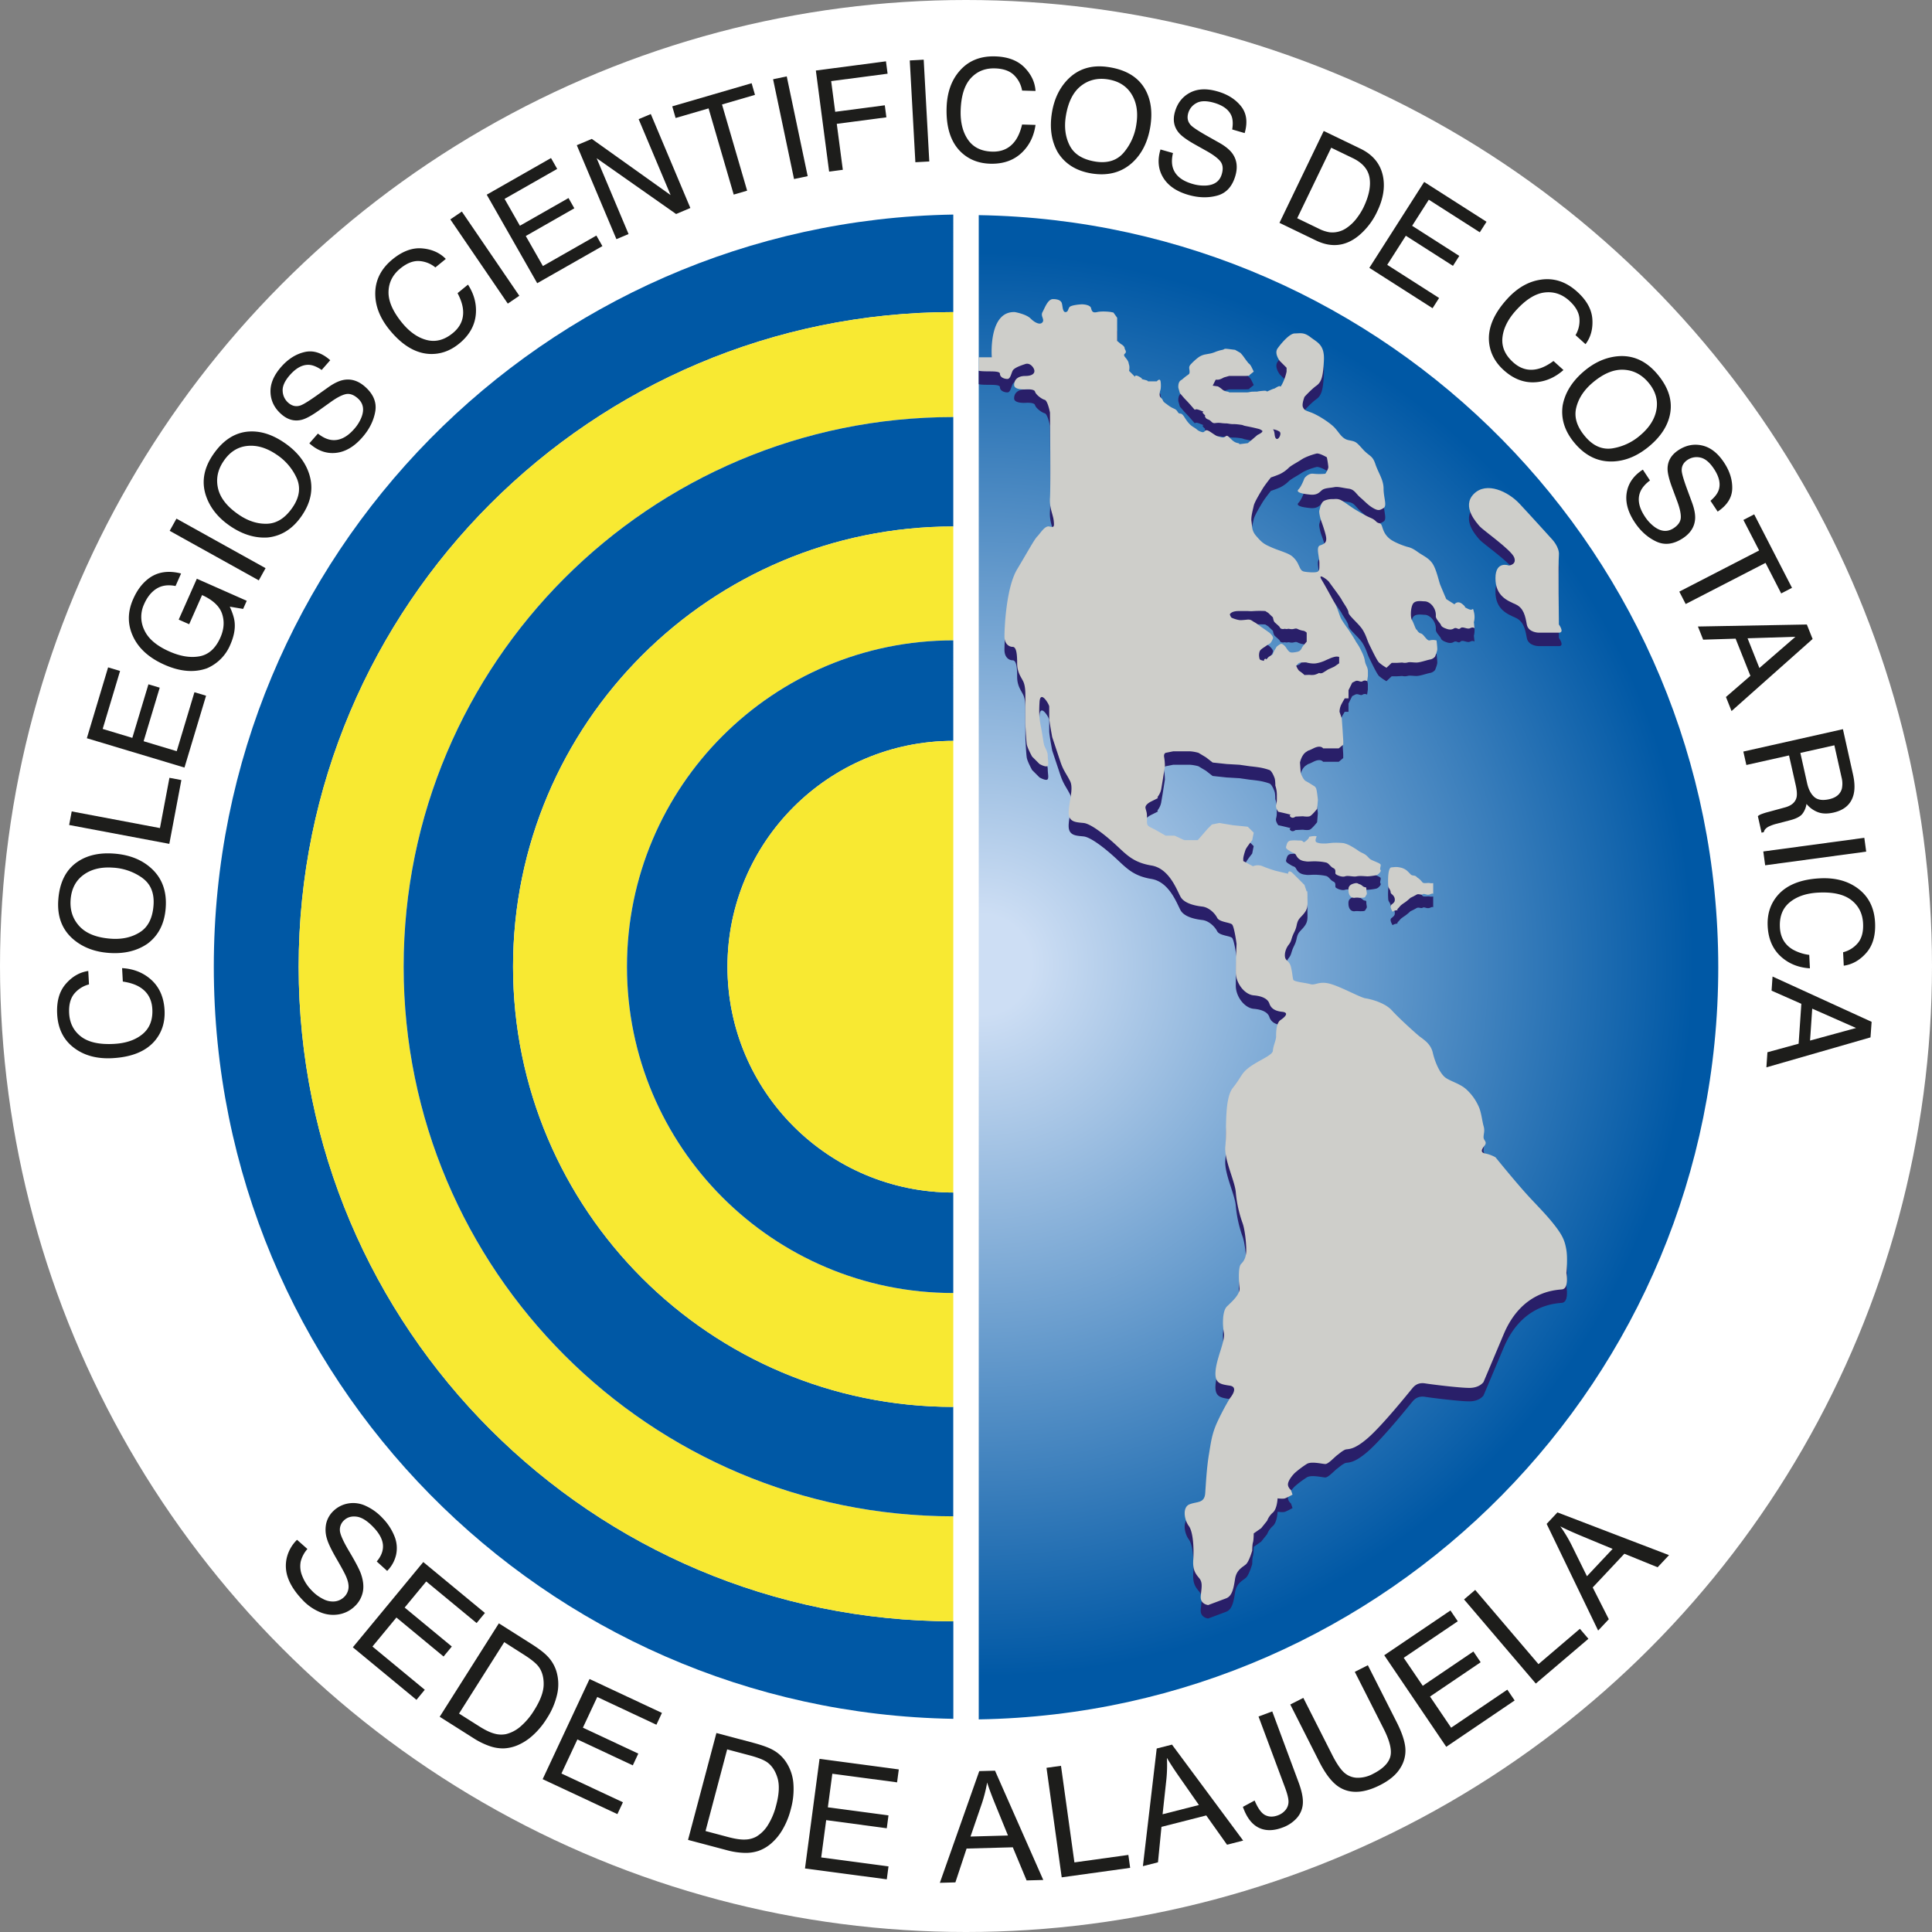 <svg xmlns="http://www.w3.org/2000/svg" xmlns:xlink="http://www.w3.org/1999/xlink" viewBox="0 0 1725.94 1725.94"><rect x="0" y="0" width="1725.94" height="1725.94" fill="#808080" stroke="none"/><defs><style>.cls-1{fill:#fff;}.cls-2{fill:#1d1d1b;}.cls-3{fill:url(#Degradado_sin_nombre_13);}.cls-4{fill:#0058a5;}.cls-5{fill:#f8e932;}.cls-6{fill:#291f69;}.cls-7{fill:#cececa;}</style><radialGradient id="Degradado_sin_nombre_13" cx="876.88" cy="861.79" r="635.97" gradientUnits="userSpaceOnUse"><stop offset="0.07" stop-color="#cddef4"/><stop offset="1" stop-color="#0058a5"/></radialGradient></defs><g id="Capa_2" data-name="Capa 2"><g id="Capa_1-2" data-name="Capa 1"><circle class="cls-1" cx="862.97" cy="862.97" r="862.97"/><path class="cls-2" d="M58.74,879q8.58-9.91,20.11-11.59l.65,12A25.21,25.21,0,0,0,66,888.13q-4.8,6.27-4.22,17.09.72,13.2,10.6,20.8t29.41,6.54q16-.85,25.53-8.73t8.76-22.4q-.74-13.38-11.57-19.81-5.72-3.4-14.79-4.75l-.65-12q14.45.82,24.65,9.22Q146,884.16,147,902.33q.85,15.67-8.17,26.84-11.94,14.7-38.45,16.14-20.13,1.08-33.59-8.74Q52.16,926,51.08,906,50.15,888.88,58.74,879Z"/><path class="cls-2" d="M70.12,769.33q12.72-8.16,31.51-6.79Q122,764,134.71,775.32q15,13.26,13.32,35.71-1.51,21-16.24,32-14.13,9.74-34.54,8.25-18.42-1.34-30.87-11.44-16-13-14.3-36Q53.82,779.77,70.12,769.33Zm57.11,15a49.74,49.74,0,0,0-26.3-9.21q-16-1.17-26.41,6.5T63.08,803.88q-1,14.08,8,23.7t27.91,11q15.1,1.1,26-5.79t12.16-24Q138.38,792.49,127.23,784.38Z"/><path class="cls-2" d="M61.77,737l2.29-12.13,78.83,14.88,8.48-44.9,10.66,2-10.77,57Z"/><path class="cls-2" d="M77.58,659.49l19-63.3,10.68,3.22L91.73,651.18l26.48,8,14.39-47.85,10.09,3L128.3,662.17l29.57,8.89L173.7,618.4l10.39,3.12L164.8,685.7Z"/><path class="cls-2" d="M132.28,517.2q11.94-9.35,29.48-4.86l-4.94,11.17q-10-2-17,2.39t-11.17,14a26.85,26.85,0,0,0,.24,22.9q5.25,11.6,22.42,19.19,14.86,6.57,27,4.31t18.55-16.71q4.89-11.05,1.55-21.2t-17.89-16.79L169,557.65l-9.36-4.13L175.85,517l44.57,19.72-3.22,7.25-11.92-2q3.81,8.43,4.32,13.85,1,9.16-4,20.43A39.24,39.24,0,0,1,184.91,597q-17.07,6.12-38-3.17t-28.34-25.9q-7.09-15.84.38-32.71Q124,523.64,132.28,517.2Z"/><path class="cls-2" d="M151.58,474.21l6.06-10.89,79.6,44.24-6.05,10.9Z"/><path class="cls-2" d="M223.19,385.46q15.08-.68,30.66,9.93,16.86,11.48,22.21,27.64,6.29,19-6.39,37.58Q257.85,478,239.6,480.11q-17.11,1.33-34-10.18-15.27-10.4-21-25.38-7.31-19.23,5.67-38.29Q203.86,386.33,223.19,385.46Zm41.86,41.67A49.73,49.73,0,0,0,246.91,406q-13.28-9-26.11-7.62t-21,13.47q-8,11.69-5,24.53t18.64,23.49q12.51,8.52,25.42,8t22.56-14.67Q270.62,439.73,265.05,427.13Z"/><path class="cls-2" d="M284,387.34q6.09,4.8,11.77,5.66,10.71,1.54,20.56-9.68a35.36,35.36,0,0,0,6.55-10.46q4.14-10.51-3.32-17.07-5.58-4.91-10.93-3.62t-13.49,7.18l-10,7.14q-9.78,7-15.46,8.48-9.83,2.55-18.35-4.94-9.23-8.1-9.68-19.51t9.54-22.78q9.2-10.47,20.82-13.22t23,7.27l-7.65,8.71q-6.09-4.17-10.94-4.55Q267.57,325.3,259,335q-6.9,7.86-6.48,14.32a14.66,14.66,0,0,0,5,10.48c3.35,2.94,7,3.75,10.93,2.4q3.82-1.35,14.31-8.77l10.36-7.37q7.49-5.34,13.45-6.57,10.35-2.1,19.47,5.92,11.37,10,9.17,22.34t-11.57,23Q312.71,403.27,300,404.58t-23.63-8.53Z"/><path class="cls-2" d="M377.05,221.89q13.06,1.1,21.21,9.42l-9.32,7.6a25.21,25.21,0,0,0-15-5.75q-7.89-.19-16.29,6.66-10.25,8.34-10.56,20.82t12,27.61q10.11,12.4,22.1,15.49t23.26-6.12q10.38-8.47,9.19-21-.61-6.62-4.88-14.74l9.32-7.61q7.86,12.17,7.08,25.36-.92,15.86-15,27.36-12.17,9.91-26.5,9.2-18.92-1-35.7-21.56Q335.23,279,335.23,262.33q0-18.07,15.5-30.73Q364,220.78,377.05,221.89Z"/><path class="cls-2" d="M402.29,196l10.29-7,51.34,75.23-10.29,7Z"/><path class="cls-2" d="M434.82,173.92l57.42-32.73,5.52,9.7-47,26.77,13.69,24,43.42-24.74,5.21,9.16L469.7,210.84,485,237.66l47.77-27.22,5.38,9.42L479.91,253Z"/><path class="cls-2" d="M515.28,129.72l13.4-5.64,70.41,50.19-28.56-67.82,10.86-4.57,35.34,83.93L604,191.19l-71-49.85,28.52,67.74-10.85,4.57Z"/><path class="cls-2" d="M671.46,74.34l3,10.41L645,93.34l22.45,77-12,3.49-22.44-77-29.46,8.58-3-10.41Z"/><path class="cls-2" d="M690.63,70.8l12.2-2.56,18.71,89.13-12.2,2.56Z"/><path class="cls-2" d="M728.84,63l62.63-8.22,1.46,11.06-50.41,6.62,3.6,27.42,44.32-5.82,1.41,10.75-44.32,5.82,5.4,41.06-12.23,1.61Z"/><path class="cls-2" d="M812.74,54l12.44-.69,5,90.94-12.44.68Z"/><path class="cls-2" d="M915.21,60.26q9.16,9.38,9.87,21l-12-.35a25.13,25.13,0,0,0-7.6-14.18q-5.84-5.33-16.67-5.64-13.21-.39-21.61,8.83t-9,28.76q-.47,16,6.57,26.17t21.59,10.6q13.39.39,20.71-9.88,3.87-5.4,6-14.33l12,.35q-2,14.32-11.24,23.8-11.07,11.38-29.26,10.86-15.67-.47-26.06-10.39-13.65-13.13-12.87-39.66.6-20.16,11.51-32.74Q868.94,49.78,889,50.37,906,50.87,915.21,60.26Z"/><path class="cls-2" d="M1023.59,80.85q7,13.37,4.09,32-3.2,20.15-15.53,31.87Q997.66,158.47,975.43,155q-20.74-3.3-30.46-18.89-8.49-14.91-5.29-35.11,2.9-18.26,14-29.8Q968,56.35,990.74,60,1014.56,63.73,1023.59,80.85Zm-19.84,55.63a49.8,49.8,0,0,0,11.41-25.42q2.52-15.87-4.25-26.87T989.76,70.91q-14-2.22-24.3,6t-13.3,26.88q-2.37,15,3.56,26.42t22.9,14.15Q994.73,146.89,1003.75,136.48Z"/><path class="cls-2" d="M1047.86,136.71q-1.75,7.56-.12,13.07,3.16,10.33,17.51,14.49a35.68,35.68,0,0,0,12.25,1.48q11.28-.74,14-10.27c1.38-4.76.92-8.58-1.38-11.43s-6.43-5.89-12.23-9.16l-10.71-6Q1056.74,123,1053,118.5q-6.49-7.81-3.34-18.71,3.42-11.79,13.54-17.06t24.68-1q13.38,3.87,20.82,13.22t3.22,23.94l-11.14-3.23q1.18-7.26-.53-11.83-3.23-8.36-15.66-12-10.05-2.89-15.73.23a14.66,14.66,0,0,0-7.36,9q-1.86,6.44,2.47,10.91,2.86,2.89,14,9.23l11.08,6.24q8,4.5,11.67,9.37,6.3,8.47,2.92,20.15-4.2,14.54-16.32,17.8t-25.77-.68q-15.91-4.6-22.5-15.55t-2.33-25Z"/><path class="cls-2" d="M1182.55,117l32.79,15.81q16.7,8.06,20.11,24.5,3,14.79-5.18,31.71A62.1,62.1,0,0,1,1214,210.35q-17.54,14.53-38.36,4.49L1143,199.08Zm-4.37,87.3a32.35,32.35,0,0,0,9.63,3.2,22.2,22.2,0,0,0,14.41-3.37,38.73,38.73,0,0,0,10.78-10.5,55.06,55.06,0,0,0,5-8.2q7.35-15.24,5.49-26.54t-15-17.63l-19.27-9.3-30.38,63Z"/><path class="cls-2" d="M1272.27,162.53l55.7,35.58-6,9.41-45.56-29.11-14.88,23.3,42.11,26.91L1298,237.5l-42.11-26.9-16.62,26,46.34,29.61-5.84,9.14-56.48-36.08Z"/><path class="cls-2" d="M1422.52,285.08q.9,13.1-6.1,22.39l-8.93-8.06a25.11,25.11,0,0,0,3.41-15.72q-1-7.83-9.05-15.1-9.81-8.85-22.18-7.28T1354.2,277.4q-10.73,11.88-12,24.19t9.58,22.06q9.95,9,22.16,5.9,6.46-1.6,13.84-7.05l8.93,8.06q-10.83,9.6-24,10.83-15.81,1.51-29.32-10.69-11.64-10.51-13.12-24.79-1.89-18.86,15.9-38.55,13.52-15,30-17.48,17.85-2.77,32.72,10.66Q1421.62,272,1422.52,285.08Z"/><path class="cls-2" d="M1491.7,371q-3.3,14.75-17.6,27-15.49,13.28-32.49,14.21-20,1.09-34.6-16-13.68-16-11-34.12,3.18-16.86,18.72-30.18,14-12,30-13.61,20.46-2,35.47,15.48Q1495.93,352.13,1491.7,371Zm-51.16,29.52a49.85,49.85,0,0,0,25.16-12q12.21-10.47,14.18-23.22t-7.5-23.82q-9.21-10.74-22.39-11.19t-27.55,11.85q-11.49,9.85-14.4,22.43t8.27,25.62Q1426.92,402.61,1440.54,400.53Z"/><path class="cls-2" d="M1474,429.22q-6.23,4.63-8.54,9.89-4.28,9.93,4,22.38a35.79,35.79,0,0,0,8.39,9.06q9.07,6.74,17.34,1.25,6.19-4.11,6.35-9.61t-3.4-14.9l-4.28-11.5q-4.2-11.27-4.15-17.14.11-10.15,9.57-16.43,10.23-6.78,21.36-4.24t19.49,15.16q7.71,11.63,7.33,23.56t-13,20.33l-6.41-9.66q5.61-4.78,7.25-9.37,3-8.44-4.2-19.25-5.79-8.72-12.14-10a14.63,14.63,0,0,0-11.41,2.08q-5.58,3.69-5.18,9.91.3,4,4.73,16.11l4.41,11.93q3.18,8.63,2.82,14.7-.68,10.53-10.8,17.25-12.62,8.36-24,3t-19.21-17.19q-9.15-13.82-7.1-26.42t14.41-20.57Z"/><path class="cls-2" d="M1600.87,525.13l-9.65,5-14-27.28-71.32,36.75-5.7-11.08,71.31-36.75-14.06-27.28,9.64-5Z"/><path class="cls-2" d="M1614.13,557.9l5.15,12.94-72.41,64.37-5-12.56,21.84-18.91-13.21-33.2-29,.9-4.67-11.75Zm-42.38,38.87,32.2-27.9-42.77,1.34Z"/><path class="cls-2" d="M1646.37,651.41l9,40.4q2.23,10,.72,17.12-2.94,13.58-18.24,17-8,1.79-13.81-.37a24.42,24.42,0,0,1-10.23-7.4,18.66,18.66,0,0,1-3.82,9.08q-2.85,3.4-10.53,5.44l-11.82,3.09a37.2,37.2,0,0,0-7.38,2.54c-2.66,1.36-4.19,3.05-4.58,5.09l-2,.45-3.31-14.77a11.46,11.46,0,0,1,2.75-1.63,58,58,0,0,1,6.88-2.17l14.66-4q8.63-2.36,10.27-8.9.88-3.72-.72-10.89l-6-26.63-38.11,8.54-2.7-12Zm-32,48.22q1.85,8.24,6.31,12.27T1634,714q9.49-2.12,11.45-9.6a22.08,22.08,0,0,0-.33-10l-6.4-28.59-30.38,6.8Z"/><path class="cls-2" d="M1665.48,748.45l1.67,12.35L1576.9,773l-1.67-12.35Z"/><path class="cls-2" d="M1667.28,851.2q-8.64,9.88-20.17,11.49l-.59-12a25.13,25.13,0,0,0,13.54-8.68q4.85-6.24,4.31-17.07-.64-13.18-10.49-20.85t-29.37-6.69q-16,.78-25.58,8.6t-8.87,22.35q.64,13.39,11.46,19.87a40.34,40.34,0,0,0,14.76,4.82l.59,12q-14.44-.88-24.6-9.35-12.24-10.14-13.12-28.32-.78-15.66,8.31-26.79,12-14.64,38.53-15.94,20.15-1,33.55,8.91,14.55,10.69,15.54,30.71Q1675.92,841.33,1667.28,851.2Z"/><path class="cls-2" d="M1672,912.85l-1,13.89L1578,953.51l.92-13.48,27.87-7.63,2.43-35.65L1582.63,885l.86-12.62Zm-55,16.74,41.09-11.24-39.15-17.28Z"/><path class="cls-3" d="M1535,864.1c0-367.35-294.75-665.84-660.65-671.91V1536C1240.24,1530,1535,1231.45,1535,864.1Z"/><path class="cls-4" d="M266.82,863.59c0-323,261.82-584.79,584.79-584.79V191.68C485.71,197.75,191,496.24,191,863.59s294.76,665.85,660.66,671.91v-87.12C528.64,1448.38,266.82,1186.56,266.82,863.59Z"/><path class="cls-5" d="M360.59,863.59c0-271.18,219.83-491,491-491V278.8c-323,0-584.79,261.82-584.79,584.79s261.82,584.79,584.79,584.79v-93.76C580.42,1354.62,360.59,1134.78,360.59,863.59Z"/><path class="cls-4" d="M360.59,863.59c0,271.19,219.83,491,491,491v-97.76c-217.2,0-393.27-176.07-393.27-393.27S634.41,470.33,851.61,470.33V372.57C580.42,372.57,360.59,592.41,360.59,863.59Z"/><path class="cls-5" d="M560.09,863.59c0-161,130.52-291.52,291.52-291.52V470.33c-217.2,0-393.27,176.07-393.27,393.26s176.07,393.27,393.27,393.27V1155.11C690.61,1155.11,560.09,1024.59,560.09,863.59Z"/><path class="cls-4" d="M560.09,863.59c0,161,130.52,291.52,291.52,291.52v-89.78c-111.42,0-201.74-90.32-201.74-201.74s90.32-201.74,201.74-201.74V572.07C690.61,572.07,560.09,702.59,560.09,863.59Z"/><path class="cls-5" d="M649.87,863.59c0,111.42,90.32,201.74,201.74,201.74V661.85C740.19,661.85,649.87,752.17,649.87,863.59Z"/><path class="cls-6" d="M1041.38,372.44h0l-.08-.06,0,0Z"/><path class="cls-6" d="M1041.16,372.27l0,0Z"/><path class="cls-6" d="M1041.18,372.29l.12.09Z"/><path class="cls-6" d="M1399.29,1128.54c-1.33-8-3.33-12.66-10-21.33s-13.33-15.33-22.66-25.33-24.67-28.67-24.67-28.67l-6-7.33a31.73,31.73,0,0,0-8.76-3.34c-4.1-.66-4.57-2.66-1.31-6.66s-.6-4.67-.6-8,1.34-5.34,0-10-2-12.67-4.66-18a45.67,45.67,0,0,0-10-14c-5.34-5.34-13.34-7.34-18.67-10.67s-10-14-12-22.67-8.67-12-12.67-15.33-18-16-24-22.67-18.66-10-23.33-10.66-20-9.34-30.67-12.67-14,1.33-18.66,0-14.67-2-15.34-4-.66-5.33-2-11.1-4.66-5.57-5.33-8.9.67-8,3.33-11.33,2-5.34,4.67-10.67,2-6.67,3.33-10,4-4.67,6.67-8.67,2-7.33,2-14-.67-4-.67-4l-2-6-5.33-5.33-4.67-4.67c-4.66-4.66-4.66,0-4.66,0l-11.34-2.66s-6.66-2-11.33-4a11,11,0,0,0-8.67,0l-8.66-4.67v-2c0-2,1.33-6,2-8s6-8.67,6-8.67l1.33-6.66-5.33-5.34-13.34-1.33-12-2-6.66,1.33-4,4-4,4.67-4.67,5.33h-12l-8.67-4h-8l-9.33-5.33-4-2c-4-2-3.33-3.33-3.33-8.68s-.67-5.32-1.34-8.65,5.34-6,5.34-6l4-2c4-2,0,0,2-2.67a16.77,16.77,0,0,0,2.66-6l1.34-8,2-12.67a49.81,49.81,0,0,0-.67-8c-.67-3.33,1.33-4,1.33-4l6.67-1.33h15.33a36.35,36.35,0,0,1,7.34,1.33l6.66,4,6,4.67,12.49,1.33,11.51.67,9.34,1.33s6.66.67,10,1.34a52.71,52.71,0,0,1,7.33,2c2,.66,4,5.33,4.67,7.33s.66,6.67.66,6.67a25.25,25.25,0,0,1,1.34,8.66c0,5.34,0,6-.67,8.67s2,6,2,6,3.33.67,8.67,2,0,0,2,2.3,4.66,0,4.66,0l6.67-.3s4,.67,6,0,6.67-6.67,6.67-6.67l.66-8s-.66-6.66-1.33-9.33a4.58,4.58,0,0,0-2.67-3.33s-4-2.67-6.66-4-4.67-7.34-4.67-7.34l-.67-9.33s1.34-6.67,5.34-9.33,0,0,6.66-3.34,8.67,0,8.67,0h14l4-3.33v-3.35l-.67-10.65-.66-9.33-2-6a15.43,15.43,0,0,1,1.33-6c1.33-2.67,3.33-6,3.33-6h3.37v-7.34l3.3-6.66,2.67-1.34c2.66-1.33,4.66,1.34,6.66,0a3.77,3.77,0,0,1,4,0l.67-4.66v-4c0-4-2-5.34-2.67-9.34s-2-6.66-4-10.66-3.33-5.34-4.66-7.8-6-9.54-6-9.54-5.37-7.33-6.7-10-3.33-10-5.33-13.33-8-14.67-12-21.33,5.33,0,6.66,2,10,13.33,11.34,16,6,8.66,6,11.33,9.3,10,12.63,15.33,4,9.34,6,13.34,6.67,14,8.67,16a41.83,41.83,0,0,0,6.67,4.66l4.66-4.37H1248l4.67-.29a10,10,0,0,0,4.66,0c2-.67,4.67,0,8,0s8.67-2,12-2.67a7.44,7.44,0,0,0,4.67-2.67s2-4.66,2-6.66-.67-7.72-.67-7.72a12,12,0,0,0-6-.08c-2.66.88-5.33-5.54-8-6.2s-3.33-3.34-4-3.5-2.66-6.5-4-8.5-1.33-10,.67-14,8-2.67,10.67-2.67,6,2,8,5.33a13,13,0,0,1,2,8c0,2.67,4,6,4.66,8s5.34,3.33,5.34,3.33,3.33,1.34,6-.34,4,1.68,6-.32,6,1.33,8.66,0,3.93,0,3.93,0l-.59-5.33a18.2,18.2,0,0,0,0-9.34c-1.34-5.33,0,0-5.34-2.66s0,0-4.66-4-7.34,0-7.34,0l-7.33-4.67s-4-9.33-5.33-12.67-3.34-13.33-6.67-18.66-8.67-7.34-13.33-10.67-6.67-4-9.34-4.67-12-4-16-7.33-5.33-6.67-6.66-10.88-2.67-1.79-5.34-4.45-4-2.67-8-4.67-7.33-4-10.66-6-8.67-6-12-8-6-1.33-8-1.33a17.12,17.12,0,0,0-7.34,1.33c-3.33,1.33-4,6.67-4.66,8.67s1.33,8.66,1.33,8.66,4,10.67,4.67,15.34-1.34,6-5.34,7.33-.66,10-.66,16,0,6-1.34,7.33-10,.67-12.66,0-3.34-3.33-4.67-6a20.21,20.21,0,0,0-4.67-6.66c-2.66-2.67-6.66-4-12-6a98.31,98.31,0,0,1-11.33-4.67c-4-2-6-4-10-8.67s-3.33-8.66-4-12.66,1.33-10.67,2-14,6-12,8-15.34,7.33-10,7.33-10,6-2,8.67-3.33a29.43,29.43,0,0,0,7.33-5.33c2-2,7.34-4.67,11.34-7.34s10.66-4.66,13.33-5.33,9.33,3.33,9.33,3.33a81.64,81.64,0,0,1,1.34,8.67c0,2-2.67,6-2.67,6a50.69,50.69,0,0,1-10.67,0c-4.66-.67-8,4-8,4s-2.66,7.33-5.33,10,3.33,4,10.67,4.67,8.66-3.34,11.33-4.67,6.67-1.33,10-2,7.33.67,12.7,1.33,6.63,4.67,10.63,8,6.67,6.67,11.34,9.34,6,2,9.33,0,0-9.34,0-17.34-4.67-14-7.33-22-5.34-6.66-11.34-13.33-6-6.67-12.63-8-8.7-8-14-12.67-14-10-19.34-12-6-2-7.33-4.66,1.33-9.34,1.33-9.34,6-6.66,10.67-10,6-8.66,6.67-22.66-6-16-12-20.67-9.34-3.33-14-3.33-12,8.66-15.34,13.33,2,11.33,2,11.33l6,6V344a44.61,44.61,0,0,1-4,11.2c-2.66,4.67,0,0-4.66,2.67s0,0-6,2.66,0,0-6.93.67-2.41.67-7.07.67-4,.66-7.34.66h-12c-9.33,0,0,0-4.66-.66s-4-2-8.67-4.67l-4.67-.67,2.67-5.33h2c2,0,5.33-2,5.33-2l4.67-1.33h12.67c7.33,0,5.33-.67,5.33-.67l4-3.2s-.67-1.47-2-4.13-2.67-3.34-2.67-3.34-2.66-3.33-4-5.33a31,31,0,0,0-3.33-4l-4.67-2.67-5.33-.66c-5.33-.67-3.33,0-6,.66a36.54,36.54,0,0,0-6.67,2c-3.33,1.34-4.66,1.34-8,2a15.54,15.54,0,0,0-6.66,2.67,48.39,48.39,0,0,0-6.67,6c-2.67,2.67-1.33,4-1.33,6.8s-.67,1.87-5.34,5.87,0,0-2.66,2-2,6.66-2,6.66l1.33,4.67,4,4.67s3.33,3.33,7.33,8,0,0,6.67,2.66,0,0,3.33,3.34,0,0,1.34,2.7,2.66,1.3,5.33,4,3.33.67,8.67,1.34,3.33,0,7.33.66,3.33,0,8.67.67,2.66.67,6,1.33,6.66,1.34,9.33,2,3.33.67,5.33,2-4,4-4,4l-4.66,4-4,3.34-5.34.66c-5.33.67,0,0-3.33-.66s-4.67-2-8-5.34-2.67,1.34-7.33,0-3.34-.66-9.34-4.66-4,1.33-8,0-3.33-2-6.66-4-5.34-4-8.67-9.3-4-1.37-6-4.7-3.33-2-8.67-6c-.9-.69-1.5-1.13-1.88-1.42h0l0,0h0l0,0-.27-.21.08.06-.1-.07-.06,0h0l0,0-.34-.26c-2.67-2-1.34-2.67-3.71-4.67s-.29-7.33-.29-7.33a24.2,24.2,0,0,0,0-7.34c-.67-3.33-3.34,0-3.34,0H1028c-5.33,0,0,0-5.33-1.33s0,0-4.67-2.67-4,0-4,0l-5.33-5.33s.66-3.33,0-5.33,0-2.67-3.34-6.67,2-2.67,0-6.67,0,0-.66-2-3.34-3.33-3.34-3.33L998,316.54V295.88l-3.33-4.67-2-.4c-2-.4-8.67-.93-12.67,0s-4.67-.93-5.33-3.6-6-3.33-8-3.33-8.67.66-10.67,2-1.33,4.66-4,4.93-2.67-4.93-3.33-7.6-3.34-4-8-4-7.34,8-9.34,11.58,2,6.42,0,9.09-6.66.66-10.66-3.34-14-5.73-14-5.73c-24-1.07-20.67,40.4-20.67,40.4H874.34v12c5.71,1.33,18.95-.67,18.95,2.67s4,4.66,6.67,4.66,3.33-4.66,4.67-7.33,7.33-4.67,11.33-6,7.33,2.67,8,5.33-1.33,5.34-8,5.34-10,3.33-10,8,10,4,10,4,8-.67,8.67,2,6,6.66,8.66,7.33S938,380.54,938,380.54s.67,66.67,0,76,2.67,14.67,3.33,20.67,0,6-4,5.12-8,6.21-10.66,8.88-8,12.67-18,29.33-11.34,53.34-11.34,60,4,9.34,7.34,9.34,4,6.66,4,14.66,3.33,12,5.33,16,2,10,2,12.67v24c0,2,.67,16.67,1.33,20S922,687.88,922,687.88l6.67,6.66s4.66,2.67,6.66,2,.67-5.33.67-9.33-2.67-7.33-3.33-10-1.34-8.67-2.67-15.33-2-11.34-1.33-22.67,8.66,2,8.66,4v10c0,3.33,2.67,17.33,2.67,17.33s4.67,14,7.33,22,5.34,10.67,8.67,17.34-1.33,19.33-1.33,28,6.66,8.66,13.33,9.33,20,11.33,29.33,20,15.34,15.33,31.34,18,22.66,22,26,28,13.33,8,19.33,8.67,11.33,6,13.33,10,11.34,4,13.34,6,4,17.33,4,17.33-.67,15.33-.67,25.33,8,20,16,20.67,12.67,3.33,14,7.33,4.67,6.67,11.33,7.34,2.67,4.66-1.33,7.33-4,11.33-4,14.67-2.67,8.66-2.85,12.66-11.15,8-19.82,14-8,9.34-16,19.34-5.33,40-6.66,52,8.66,31.33,9.33,41.46a109.76,109.76,0,0,0,6,27.2c2,5.34,3.33,17.34,3.33,24s-2,10-4.66,12.67-2,15.33-1.34,21.33-7.33,12.67-11.33,16.67-4,16-2.67,23.33-6,21.34-7.33,33.34,4,12.66,12.67,14,0,11.33,0,11.33a225.34,225.34,0,0,0-10.67,20c-5.33,11.33-6,18-8,30s-2.67,25.33-3.33,34.67-7.34,7.33-14,10-4.67,14-.67,19.33,4.67,20.67,4,30,2,12.67,5.33,16.67,2,8.66,1.34,16,6.66,8,6.66,8l16-6c5.34-2,6.67-8.67,8-17.34s7.34-10.66,10-13.33,5.34-12,5.34-12,0-5.33.66-7.33.67-8,.67-8l6.67-4.67,5.33-6.67a18.65,18.65,0,0,1,5.15-7.33c3.82-3.33,4.18-12.67,4.18-12.67s4.67.67,6.67,0a58.54,58.54,0,0,0,6.67-3.33l-1.34-4s-3.33-2.67-2.66-6,4-7.33,6-9.33a87.05,87.05,0,0,1,10.66-8c4-2.67,14,0,16.67,0s8-6,10.67-8,4-3.34,6.66-4.67,6.67,1.33,20-10,37.34-41.33,40.67-45.33,7.33-4.67,11.33-4,30,4,39.34,4,12.66-5.34,12.66-5.34,2-4.66,18-42.66,45.34-39.34,52-40,4-14.67,4-14.67S1400.63,1136.54,1399.29,1128.54ZM1143,397.54c2.33,1.67-.85,8-2.92,6.34s-.78-6.34-2.93-8.34A14.06,14.06,0,0,1,1143,397.54Zm33,207a31.62,31.62,0,0,0,7-2.07c2-.93,2.67-1.26,4.33-1.93a24,24,0,0,1,4.67-1.66,7.53,7.53,0,0,1,4.33,0v5.66l-4.33,3-5.83,2.67s-3.5,2.33-4.84,3a4.14,4.14,0,0,1-3,0,16.09,16.09,0,0,1-4.33,1.67,16.74,16.74,0,0,1-4.33,0l-4.34.14a31.87,31.87,0,0,0-4.33-3.48c-1.33-.66-3-4.48-3-4.74a17.61,17.61,0,0,1,2-2.26,4.64,4.64,0,0,1,2.33-.66c1.34,0,4-.34,5,0S1172.85,605.17,1176,604.54Zm-69.33-46.66h7c4,0,2,.33,6.66,0a86.09,86.09,0,0,1,10,0l2.67,1.66,4.15,4s.52,3.34,1.52,4.34,3,2.66,4,3.66.66,2,2.66,2.34,1-.34,3.34,0,.66-.48,4,.09,4.33-1.23,6.66,0a17.12,17.12,0,0,0,5.34,1.57,7.17,7.17,0,0,1,2.66,1.67v8s-2.33,2.67-3.33,4-1.33,2.67-2.33,3.67-2,1.33-4,1.66-4,.67-5.34,0-3-3.33-3.66-4.33-3-3.33-4.34-3-4,2.67-4,2.67,0,.33-1.33,2.33a17.79,17.79,0,0,0-2,4.33l-3.67,2.34a15.21,15.21,0,0,0-1.66,2c-.67,1-.67-1.34-2,0s.66,2-1.34,1.33-3-.33-3.33-2.67a10.56,10.56,0,0,1,.33-5.66c.67-1.67,3-3,5-4.34a31,31,0,0,1,3.67-2.33c1.33-.67,2.3-2.67,3.15-4.67s-3.15-5.33-3.15-5.33-4.67-3.33-6.67-4.67-4.66-3.66-6.66-4.66-3-2.67-6.34-2.34-6,.67-7.66.34a29.06,29.06,0,0,1-6.34-2c-1-.67-1.66-3-1.66-3S1099.63,557.88,1106.63,557.88Z"/><path class="cls-6" d="M1041.41,372.47Z"/><polygon class="cls-6" points="1041.41 372.47 1041.4 372.46 1041.41 372.46 1041.41 372.47"/><path class="cls-6" d="M1040.91,372.09l.06.05,0,0Z"/><path class="cls-6" d="M1040.91,372.09l-.07-.06Z"/><path class="cls-6" d="M1040.84,372Z"/><path class="cls-6" d="M1352.63,509.88c2.66,6.66-4.67,7.33-4.67,7.33s-12-4.67-12,11.33,10.67,20,18,23.34,8.67,10.66,10,18,10.67,7.33,10.67,7.33h18c5.38,0,0-7.33,0-7.33s-.71-54.67,0-62-6.67-14.67-6.67-14.67-18.67-20.67-28.67-31.33-29.33-20-40.66-8.67,2.66,26,5.33,29.12S1350,503.21,1352.63,509.88Z"/><path class="cls-6" d="M1230.29,793.54c1.34-.66,4-3.33,3-4.33s.67-4,0-5-4.33-2.33-7.33-3.67-3-2.33-5.33-4.33-4.67-2.33-7.34-4.33a67.27,67.27,0,0,0-7-4.32,23.65,23.65,0,0,0-6-2.35,67.51,67.51,0,0,0-8.33-.33c-2.67,0-5.67.66-8.33.66s-5,0-7.34-1,0-5.33,0-5.33-1.33-.67-5,0,0,0-4,3.52-2,.15-5.66.15-4.67-.34-8.23,0-3.77,3.33-4.44,5.33,1.67,3,4.33,4.67,3.32.8,4.67,3.33c2.67,5,7,5,9,5.33s6.33-.33,10,0a44.36,44.36,0,0,1,7.67,1c2.66.67,3.66,3.67,6.55,5s1.11,4.34,2.11,5.34,5.67,3,8.34,2,7.33.66,10.33,0,8,0,9.67,0S1229,794.21,1230.29,793.54Z"/><path class="cls-6" d="M1217.29,803.56c-2.33-2-2.66-1.35-3.66-2s-2-1-5,0-3.9,2.75-4,4.67c-.29,8,4.63,8,5.63,7.81a16.23,16.23,0,0,1,2.58-.14,28.18,28.18,0,0,0,5.42,0c1.67-.34,1.34-1,2.34-2.34s0-2.66,0-5.33S1219.63,805.54,1217.29,803.56Z"/><path class="cls-6" d="M1280.29,800.91a9,9,0,0,1-3,0c-1.33-.29-2,0-4.33,0s-2-.7-4-2.7-2.33-1.67-3.67-3.06-3.66-.61-5-1.94-3-3.33-4.66-4.33a13.66,13.66,0,0,0-5.34-2c-3-.67-5-.17-7.33,0-3.69.26-3,16-2.67,17.33s2,3,2,4.67,1.72,2,2.72,3.66a5.17,5.17,0,0,1,1,3.67c0,1.67-1.33,2.67-3,4s0,4.33.67,5.67,0,0,3.66-.67,0,0,1-1,3-3.33,3-3.33a35.48,35.48,0,0,1,3.67-2.67,45.35,45.35,0,0,0,5-4.14s3.33-1.53,5.33-2.77,4,.58,5.67-.42,3.67,1.33,6.67,0c2.2-1,2.6-.53,2.66-.21v-9.76Z"/><path class="cls-6" d="M1280.29,810.67v.21A.42.42,0,0,0,1280.29,810.67Z"/><path class="cls-7" d="M1041.38,360.43h0l-.08-.06,0,0Z"/><path class="cls-7" d="M1041.16,360.27h0Z"/><path class="cls-7" d="M1041.18,360.28l.12.09Z"/><path class="cls-7" d="M1399.29,1116.54c-1.33-8-3.33-12.67-10-21.34s-13.33-15.33-22.66-25.33S1342,1041.2,1342,1041.2l-6-7.33a31.51,31.51,0,0,0-8.76-3.33c-4.1-.67-4.57-2.67-1.31-6.67s-.6-4.67-.6-8,1.34-5.33,0-10-2-12.67-4.66-18a45.79,45.79,0,0,0-10-14c-5.34-5.33-13.34-7.33-18.67-10.67s-10-14-12-22.66-8.67-12-12.67-15.34-18-16-24-22.66-18.66-10-23.33-10.67-20-9.33-30.67-12.67-14,1.34-18.66,0-14.67-2-15.34-4-.66-5.33-2-11.1-4.66-5.56-5.33-8.9.67-8,3.33-11.33,2-5.33,4.67-10.67,2-6.66,3.33-10,4-4.66,6.67-8.66,2-7.34,2-14-.67-4-.67-4l-2-6L1160,785.2l-4.67-4.66c-4.66-4.67-4.66,0-4.66,0l-11.34-2.67s-6.66-2-11.33-4a11,11,0,0,0-8.67,0l-8.66-4.67v-2c0-2,1.33-6,2-8s6-8.66,6-8.66l1.33-6.67-5.33-5.33-13.34-1.34-12-2-6.66,1.34-4,4-4,4.66-4.67,5.34h-12l-8.67-4h-8L1032,741.2l-4-2c-4-2-3.33-3.33-3.33-8.68s-.67-5.32-1.34-8.65,5.34-6,5.34-6l4-2c4-2,0,0,2-2.67a16.69,16.69,0,0,0,2.66-6l1.34-8,2-12.66a49.73,49.73,0,0,0-.67-8c-.67-3.34,1.33-4,1.33-4l6.67-1.34h15.33a36.11,36.11,0,0,1,7.34,1.34l6.66,4,6,4.66,12.49,1.34,11.51.66,9.34,1.34s6.66.66,10,1.33a54.15,54.15,0,0,1,7.33,2c2,.67,4,5.33,4.67,7.33s.66,6.67.66,6.67a25.28,25.28,0,0,1,1.34,8.67c0,5.33,0,6-.67,8.66s2,6,2,6,3.33.67,8.67,2,0,0,2,2.3,4.66,0,4.66,0l6.67-.3s4,.67,6,0,6.67-6.66,6.67-6.66l.66-8s-.66-6.67-1.33-9.34a4.61,4.61,0,0,0-2.67-3.33s-4-2.67-6.66-4-4.67-7.33-4.67-7.33l-.67-9.34s1.34-6.66,5.34-9.33,0,0,6.66-3.33,8.67,0,8.67,0h14l4-3.34v-3.35l-.67-10.65-.66-9.33-2-6a15.46,15.46,0,0,1,1.33-6c1.33-2.67,3.33-6,3.33-6h3.37v-7.33l3.3-6.67,2.67-1.33c2.66-1.34,4.66,1.33,6.66,0a3.75,3.75,0,0,1,4,0l.67-4.67v-4c0-4-2-5.33-2.67-9.33s-2-6.67-4-10.67-3.33-5.33-4.66-7.8-6-9.53-6-9.53-5.37-7.34-6.7-10-3.33-10-5.33-13.34-8-14.66-12-21.33,5.33,0,6.66,2,10,13.33,11.34,16,6,8.67,6,11.33,9.3,10,12.63,15.34,4,9.33,6,13.33,6.67,14,8.67,16a42.13,42.13,0,0,0,6.67,4.67l4.66-4.38H1248l4.67-.29a9.84,9.84,0,0,0,4.66,0c2-.67,4.67,0,8,0s8.67-2,12-2.67a7.41,7.41,0,0,0,4.67-2.66s2-4.67,2-6.67-.67-7.71-.67-7.71a12,12,0,0,0-6-.09c-2.66.88-5.33-5.53-8-6.2s-3.33-3.33-4-3.5-2.66-6.5-4-8.5-1.33-10,.67-14,8-2.67,10.67-2.67,6,2,8,5.34a12.94,12.94,0,0,1,2,8c0,2.66,4,6,4.66,8s5.34,3.32,5.34,3.32,3.33,1.34,6-.33,4,1.67,6-.33,6,1.34,8.66,0,3.93,0,3.93,0l-.59-5.33a18.17,18.17,0,0,0,0-9.33c-1.34-5.34,0,0-5.34-2.67s0,0-4.66-4-7.34,0-7.34,0L1292,535.2s-4-9.33-5.33-12.66-3.34-13.34-6.67-18.67-8.67-7.33-13.33-10.67-6.67-4-9.34-4.66-12-4-16-7.34-5.33-6.66-6.66-10.87-2.67-1.79-5.34-4.46-4-2.67-8-4.67-7.33-4-10.66-6-8.67-6-12-8-6-1.33-8-1.33a17.12,17.12,0,0,0-7.34,1.33c-3.33,1.34-4,6.67-4.66,8.67s1.33,8.67,1.33,8.67,4,10.66,4.67,15.33-1.34,6-5.34,7.33-.66,10-.66,16,0,6-1.34,7.34-10,.66-12.66,0-3.34-3.34-4.67-6a20.24,20.24,0,0,0-4.67-6.67c-2.66-2.67-6.66-4-12-6A98.31,98.31,0,0,1,1132,487.2c-4-2-6-4-10-8.66s-3.33-8.67-4-12.67,1.33-10.67,2-14,6-12,8-15.33,7.33-10,7.33-10,6-2,8.67-3.34a29.43,29.43,0,0,0,7.33-5.33c2-2,7.34-4.67,11.34-7.33s10.66-4.67,13.33-5.34,9.33,3.34,9.33,3.34a81.36,81.36,0,0,1,1.34,8.66c0,2-2.67,6-2.67,6a50.69,50.69,0,0,1-10.67,0c-4.66-.66-8,4-8,4s-2.66,7.34-5.33,10,3.33,4,10.67,4.67,8.66-3.33,11.33-4.67,6.67-1.33,10-2,7.33.67,12.7,1.34,6.63,4.66,10.63,8,6.67,6.66,11.34,9.33,6,2,9.33,0,0-9.33,0-17.33-4.67-14-7.33-22-5.34-6.67-11.34-13.34-6-6.66-12.63-8-8.7-8-14-12.66-14-10-19.34-12-6-2-7.33-4.67,1.33-9.33,1.33-9.33,6-6.67,10.67-10,6-8.67,6.67-22.67-6-16-12-20.67-9.34-3.33-14-3.33-12,8.67-15.34,13.33,2,11.34,2,11.34l6,6V332a44.46,44.46,0,0,1-4,11.19c-2.66,4.67,0,0-4.66,2.67s0,0-6,2.67,0,0-6.93.66-2.41.67-7.07.67-4,.67-7.34.67h-12c-9.33,0,0,0-4.66-.67s-4-2-8.67-4.67l-4.67-.66,2.67-5.34h2c2,0,5.33-2,5.33-2l4.67-1.33h12.67c7.33,0,5.33-.67,5.33-.67l4-3.19s-.67-1.47-2-4.14-2.67-3.33-2.67-3.33-2.66-3.34-4-5.34a31,31,0,0,0-3.33-4l-4.67-2.66-5.33-.67c-5.33-.67-3.33,0-6,.67a35,35,0,0,0-6.67,2c-3.33,1.33-4.66,1.33-8,2a15.42,15.42,0,0,0-6.66,2.66,49.74,49.74,0,0,0-6.67,6c-2.67,2.67-1.33,4-1.33,6.81s-.67,1.86-5.34,5.86,0,0-2.66,2-2,6.67-2,6.67l1.33,4.66,4,4.67s3.33,3.33,7.33,8,0,0,6.67,2.67,0,0,3.33,3.33,0,0,1.34,2.7,2.66,1.3,5.33,4,3.33.66,8.67,1.33,3.33,0,7.33.67,3.33,0,8.67.66,2.66.67,6,1.34,6.66,1.33,9.33,2,3.33.66,5.33,2-4,4-4,4l-4.66,4-4,3.33-5.34.67c-5.33.66,0,0-3.33-.67s-4.67-2-8-5.33-2.67,1.33-7.33,0-3.34-.67-9.34-4.67-4,1.33-8,0-3.33-2-6.66-4-5.34-4-8.67-9.3-4-1.37-6-4.7-3.33-2-8.67-6l-1.88-1.41h0l0,0h0l0,0-.27-.2.08.06-.1-.08-.06,0h0l0,0-.34-.26c-2.67-2-1.34-2.67-3.71-4.67s-.29-7.33-.29-7.33a24.14,24.14,0,0,0,0-7.33c-.67-3.34-3.34,0-3.34,0H1028c-5.33,0,0,0-5.33-1.34s0,0-4.67-2.66-4,0-4,0l-5.33-5.34s.66-3.33,0-5.33,0-2.67-3.34-6.67,2-2.66,0-6.66,0,0-.66-2-3.34-3.34-3.34-3.34L998,304.54V283.87l-3.33-4.67-2-.4c-2-.4-8.67-.93-12.67,0s-4.67-.93-5.33-3.6-6-3.33-8-3.33-8.67.67-10.67,2-1.33,4.67-4,4.93-2.67-4.93-3.33-7.6-3.34-4-8-4-7.34,8-9.34,11.58,2,6.42,0,9.09-6.66.67-10.66-3.33-14-5.74-14-5.74c-24-1.06-20.67,40.4-20.67,40.4H874.34v12c5.71,1.34,18.95-.66,18.95,2.67s4,4.67,6.67,4.67,3.33-4.67,4.67-7.34,7.33-4.66,11.33-6,7.33,2.67,8,5.34-1.33,5.33-8,5.33-10,3.33-10,8,10,4,10,4,8-.67,8.67,2,6,6.67,8.66,7.33S938,368.54,938,368.54s.67,66.66,0,76,2.67,14.66,3.33,20.66,0,6-4,5.13-8,6.21-10.66,8.87-8,12.67-18,29.34-11.34,53.33-11.34,60,4,9.33,7.34,9.33,4,6.67,4,14.67,3.33,12,5.33,16,2,10,2,12.66v24c0,2,.67,16.67,1.33,20S922,675.87,922,675.87l6.67,6.67s4.66,2.66,6.66,2,.67-5.34.67-9.34-2.67-7.33-3.33-10-1.34-8.66-2.67-15.33-2-11.33-1.33-22.67,8.66,2,8.66,4v10c0,3.34,2.67,17.34,2.67,17.34s4.67,14,7.33,22,5.34,10.66,8.67,17.33-1.33,19.33-1.33,28,6.66,8.67,13.33,9.33,20,11.34,29.33,20,15.34,15.34,31.34,18,22.66,22,26,28,13.33,8,19.33,8.67,11.33,6,13.33,10,11.34,4,13.34,6,4,17.33,4,17.33-.67,15.34-.67,25.34,8,20,16,20.66,12.67,3.34,14,7.34,4.67,6.66,11.33,7.33,2.67,4.67-1.33,7.33-4,11.34-4,14.67-2.67,8.67-2.85,12.67-11.15,8-19.82,14-8,9.33-16,19.33-5.33,40-6.66,52,8.66,31.33,9.33,41.46a110,110,0,0,0,6,27.21c2,5.33,3.33,17.33,3.33,24s-2,10-4.66,12.66-2,15.34-1.34,21.34S1100,1163.2,1096,1167.2s-4,16-2.67,23.34-6,21.33-7.33,33.33,4,12.67,12.67,14,0,11.33,0,11.33a225.34,225.34,0,0,0-10.67,20c-5.33,11.34-6,18-8,30s-2.67,25.34-3.33,34.67-7.34,7.33-14,10-4.67,14-.67,19.33,4.67,20.67,4,30,2,12.67,5.33,16.67,2,8.67,1.34,16,6.66,8,6.66,8l16-6c5.34-2,6.67-8.67,8-17.33s7.34-10.67,10-13.34,5.34-12,5.34-12,0-5.33.66-7.33.67-8,.67-8l6.67-4.67,5.33-6.66a18.72,18.72,0,0,1,5.15-7.34c3.82-3.33,4.18-12.66,4.18-12.66s4.67.66,6.67,0a59.88,59.88,0,0,0,6.67-3.34l-1.34-4s-3.33-2.66-2.66-6,4-7.33,6-9.33a88.09,88.09,0,0,1,10.66-8c4-2.67,14,0,16.67,0s8-6,10.67-8,4-3.33,6.66-4.67,6.67,1.34,20-10,37.34-41.33,40.67-45.33,7.33-4.67,11.33-4,30,4,39.34,4,12.66-5.33,12.66-5.33,2-4.67,18-42.67,45.34-39.33,52-40,4-14.67,4-14.67S1400.63,1124.54,1399.29,1116.54ZM1143,385.54c2.33,1.66-.85,8-2.92,6.33s-.78-6.33-2.93-8.33A13.9,13.9,0,0,1,1143,385.54Zm33,207a32.15,32.15,0,0,0,7-2.08c2-.92,2.67-1.26,4.33-1.92a23.92,23.92,0,0,1,4.67-1.67,7.53,7.53,0,0,1,4.33,0v5.67l-4.33,3-5.83,2.66s-3.5,2.34-4.84,3a4.14,4.14,0,0,1-3,0,15.74,15.74,0,0,1-4.33,1.67,16.74,16.74,0,0,1-4.33,0l-4.34.15a31.1,31.1,0,0,0-4.33-3.48c-1.33-.67-3-4.49-3-4.75a18.18,18.18,0,0,1,2-2.25,4.59,4.59,0,0,1,2.33-.67c1.34,0,4-.33,5,0S1172.85,593.16,1176,592.54Zm-69.33-46.67h7c4,0,2,.33,6.66,0a88.7,88.7,0,0,1,10,0l2.67,1.67,4.15,4s.52,3.33,1.52,4.33,3,2.67,4,3.67.66,2,2.66,2.33,1-.33,3.34,0,.66-.48,4,.09,4.33-1.23,6.66,0a17.48,17.48,0,0,0,5.34,1.58,7.07,7.07,0,0,1,2.66,1.66v8s-2.33,2.67-3.33,4-1.33,2.67-2.33,3.67-2,1.33-4,1.67-4,.66-5.34,0-3-3.34-3.66-4.34-3-3.33-4.34-3-4,2.67-4,2.67,0,.33-1.33,2.33a17.77,17.77,0,0,0-2,4.34l-3.67,2.33a15.21,15.21,0,0,0-1.66,2c-.67,1-.67-1.33-2,0s.66,2-1.34,1.33-3-.33-3.33-2.66a10.59,10.59,0,0,1,.33-5.67c.67-1.67,3-3,5-4.33a30.1,30.1,0,0,1,3.67-2.34c1.33-.66,2.3-2.66,3.15-4.66s-3.15-5.34-3.15-5.34-4.67-3.33-6.67-4.66-4.66-3.67-6.66-4.67-3-2.67-6.34-2.33-6,.66-7.66.33a28,28,0,0,1-6.34-2c-1-.67-1.66-3-1.66-3S1099.63,545.87,1106.63,545.87Z"/><path class="cls-7" d="M1041.41,360.46Z"/><polygon class="cls-7" points="1041.41 360.46 1041.4 360.45 1041.41 360.46 1041.41 360.46"/><path class="cls-7" d="M1040.91,360.08l.06.05,0,0Z"/><path class="cls-7" d="M1040.91,360.08l-.07-.05Z"/><path class="cls-7" d="M1040.84,360Z"/><path class="cls-7" d="M1352.63,497.87c2.66,6.67-4.67,7.33-4.67,7.33s-12-4.66-12,11.34,10.67,20,18,23.33,8.67,10.67,10,18,10.67,7.33,10.67,7.33h18c5.38,0,0-7.33,0-7.33s-.71-54.67,0-62S1386,481.2,1386,481.2s-18.67-20.66-28.67-31.33-29.33-20-40.66-8.67,2.66,26,5.33,29.13S1350,491.2,1352.63,497.87Z"/><path class="cls-7" d="M1230.29,781.54c1.34-.67,4-3.34,3-4.34s.67-4,0-5-4.33-2.33-7.33-3.66-3-2.34-5.33-4.34-4.67-2.33-7.34-4.33a67.27,67.27,0,0,0-7-4.32,24,24,0,0,0-6-2.35,67.51,67.51,0,0,0-8.33-.33c-2.67,0-5.67.67-8.33.67s-5,0-7.34-1,0-5.34,0-5.34-1.33-.66-5,0,0,0-4,3.52-2,.15-5.66.15-4.67-.33-8.23,0-3.77,3.33-4.44,5.33,1.67,3,4.33,4.67,3.32.8,4.67,3.33c2.67,5,7,5,9,5.34s6.33-.34,10,0a42.48,42.48,0,0,1,7.67,1c2.66.66,3.66,3.66,6.55,5s1.11,4.33,2.11,5.33,5.67,3,8.34,2,7.33.67,10.33,0,8,0,9.67,0S1229,782.2,1230.29,781.54Z"/><path class="cls-7" d="M1217.29,791.55c-2.33-2-2.66-1.35-3.66-2s-2-1-5,0-3.9,2.74-4,4.66c-.29,8,4.63,8,5.63,7.82a15.49,15.49,0,0,1,2.58-.15,28.18,28.18,0,0,0,5.42,0c1.67-.33,1.34-1,2.34-2.33s0-2.67,0-5.34S1219.63,793.54,1217.29,791.55Z"/><path class="cls-7" d="M1280.29,788.91a9.25,9.25,0,0,1-3,0c-1.33-.3-2,0-4.33,0s-2-.7-4-2.7-2.33-1.66-3.67-3.06-3.66-.6-5-1.94-3-3.33-4.66-4.33a13.82,13.82,0,0,0-5.34-2c-3-.67-5-.17-7.33,0-3.69.27-3,16-2.67,17.33s2,3,2,4.67,1.72,2,2.72,3.67a5.14,5.14,0,0,1,1,3.66c0,1.67-1.33,2.67-3,4s0,4.34.67,5.67,0,0,3.66-.67,0,0,1-1,3-3.33,3-3.33a35.48,35.48,0,0,1,3.67-2.67,45.35,45.35,0,0,0,5-4.14,58.86,58.86,0,0,0,5.33-2.77c2-1.24,4,.58,5.67-.42s3.67,1.33,6.67,0c2.2-1,2.6-.52,2.66-.21v-9.75Z"/><path class="cls-7" d="M1280.29,798.66v.21A.42.42,0,0,0,1280.29,798.66Z"/><path class="cls-2" d="M265.35,1375.57l9.27,8.2a27.27,27.27,0,0,0-6,11.33,22.3,22.3,0,0,0,1.28,12.5,37.67,37.67,0,0,0,8.32,13,36.16,36.16,0,0,0,10.71,8,18.26,18.26,0,0,0,10.29,2,14.1,14.1,0,0,0,8.05-3.79,12.92,12.92,0,0,0,4-7.55q.65-4.35-1.91-10.46-1.61-4-8.61-16.07t-8.67-18.07a26.72,26.72,0,0,1-.59-14,22.55,22.55,0,0,1,6.52-11,25.13,25.13,0,0,1,13.06-6.55,26.19,26.19,0,0,1,15.7,2.19,47,47,0,0,1,14.93,10.82,49.5,49.5,0,0,1,10.77,16.48,27.88,27.88,0,0,1,1.34,16.53,29.87,29.87,0,0,1-7.94,14.23l-9.32-8.43q6.1-7.18,5.55-14.71t-8.39-15.77q-8.16-8.61-15.05-9.54t-11.33,3.28a11.24,11.24,0,0,0-3.71,8.82q.11,5.1,8.47,19.14t10.49,20.19q3.06,9,1.47,16.17a24.5,24.5,0,0,1-7.36,12.66,26.84,26.84,0,0,1-13.88,7,29.72,29.72,0,0,1-16.8-1.93,45.22,45.22,0,0,1-15.92-11.14q-9.22-9.72-12.64-19a31.56,31.56,0,0,1-1.27-18.41A33.43,33.43,0,0,1,265.35,1375.57Z"/><path class="cls-2" d="M315.21,1471.6l62.92-76.16,55.07,45.5-7.43,9-45-37.16-19.27,23.32,42.13,34.81-7.38,8.93L354.13,1445l-21.41,25.92,46.75,38.62-7.42,9Z"/><path class="cls-2" d="M392.8,1533.66l52.85-83.46,28.75,18.2q9.74,6.16,14.1,10.61a33.52,33.52,0,0,1,8.46,13.72,40.32,40.32,0,0,1,.84,20.52,66.12,66.12,0,0,1-9.29,21.91,68.94,68.94,0,0,1-12.89,15.45,48.27,48.27,0,0,1-13.39,8.55,35.84,35.84,0,0,1-12.39,2.76,36.48,36.48,0,0,1-12.61-2.13,67.2,67.2,0,0,1-14.31-7.06Zm17.28-2.86,17.82,11.28q8.25,5.24,13.93,6.67a21.9,21.9,0,0,0,10.22.41,31.2,31.2,0,0,0,12.81-6.68,61.27,61.27,0,0,0,12.38-14.7q8.28-13.1,8.44-22.84t-4.48-16q-3.36-4.51-13.21-10.76L450.46,1467Z"/><path class="cls-2" d="M484.78,1589.41l41.88-89.47,64.68,30.28-4.94,10.56L533.55,1516l-12.82,27.4,49.49,23.17-4.91,10.5-49.5-23.17-14.25,30.45,54.92,25.71-4.94,10.56Z"/><path class="cls-2" d="M614.65,1643.66,640,1548.18l32.89,8.73q11.14,3,16.64,5.88a33.41,33.41,0,0,1,12.19,10.56,40.27,40.27,0,0,1,7,19.31,66.46,66.46,0,0,1-2.29,23.69,68.81,68.81,0,0,1-7.65,18.6,48,48,0,0,1-10.21,12.18,35.41,35.41,0,0,1-11,6.35,36.58,36.58,0,0,1-12.67,1.77,67.21,67.21,0,0,1-15.77-2.45Zm15.63-7.92,20.38,5.42q9.45,2.5,15.28,2.17a21.8,21.8,0,0,0,9.88-2.68A31.07,31.07,0,0,0,686,1630.43a61,61,0,0,0,7.39-17.73q4-15,1.2-24.33t-9.09-13.95q-4.56-3.3-15.83-6.29l-20.06-5.33Z"/><path class="cls-2" d="M719.13,1669.19l13-97.91,70.8,9.43-1.54,11.55-57.84-7.7-4,30,54.17,7.21-1.53,11.49L738.06,1626l-4.44,33.33,60.12,8-1.54,11.56Z"/><path class="cls-2" d="M839.61,1682l35.21-99.79,14.08-.38L932,1679.46l-14.89.4-12.33-29.59-41.29,1.13-10,30.21ZM867,1640.66l33.47-.92-11.05-27.06q-5.05-12.33-7.57-20.29a125.44,125.44,0,0,1-4.8,19Z"/><path class="cls-2" d="M948.47,1677.11l-13.58-97.84,12.94-1.8,12,86.3,48.19-6.69,1.6,11.55Z"/><path class="cls-2" d="M1021,1667.12l12.34-105.1,13.65-3.48,63.59,85.73-14.43,3.68-18.56-26.14-40,10.21-3.12,31.67Zm17.59-46.35,32.45-8.28-16.75-24q-7.65-10.92-11.85-18.12a126.38,126.38,0,0,1-.5,19.6Z"/><path class="cls-2" d="M1110.33,1614.14l10.48-5.64q4.39,10.45,9.4,13t11.24.27a15.65,15.65,0,0,0,7.17-5.08,11.62,11.62,0,0,0,2.46-7.47q-.09-4.1-3-12l-23.78-63.77,12.25-4.57L1160,1592q4.34,11.61,3.9,19a21.35,21.35,0,0,1-5.28,13,31.17,31.17,0,0,1-13.05,8.68q-12.19,4.55-21.27,0T1110.33,1614.14Z"/><path class="cls-2" d="M1210.3,1493.53l11.66-5.9,25.78,50.91q6.73,13.29,7.68,22.63a28.77,28.77,0,0,1-4.41,18.2q-5.35,8.88-18.11,15.33-12.37,6.27-22.42,6A27.32,27.32,0,0,1,1193,1594q-7.47-6.37-14.56-20.39l-25.78-50.91,11.66-5.91,25.75,50.86q5.82,11.47,10.71,15.84a18.15,18.15,0,0,0,11.58,4.67,28.55,28.55,0,0,0,14.2-3.49q12.87-6.51,15.39-15.12t-5.89-25.19Z"/><path class="cls-2" d="M1292,1560.5l-55.39-81.79,59.14-40,6.54,9.65L1254,1481l17,25,45.25-30.64,6.49,9.6-45.24,30.64,18.85,27.84,50.21-34,6.54,9.66Z"/><path class="cls-2" d="M1372,1504l-64.1-75.16,9.95-8.49,56.53,66.3,37-31.57L1419,1464Z"/><path class="cls-2" d="M1427.69,1456.65l-46-95.29,9.64-10.26,99.68,38.17-10.19,10.85-29.7-12.09-28.28,30.11,14.38,28.39Zm-10-48.55,22.93-24.41-27-11.21q-12.32-5.1-19.73-8.92a126.8,126.8,0,0,1,10.11,16.8Z"/></g></g></svg>